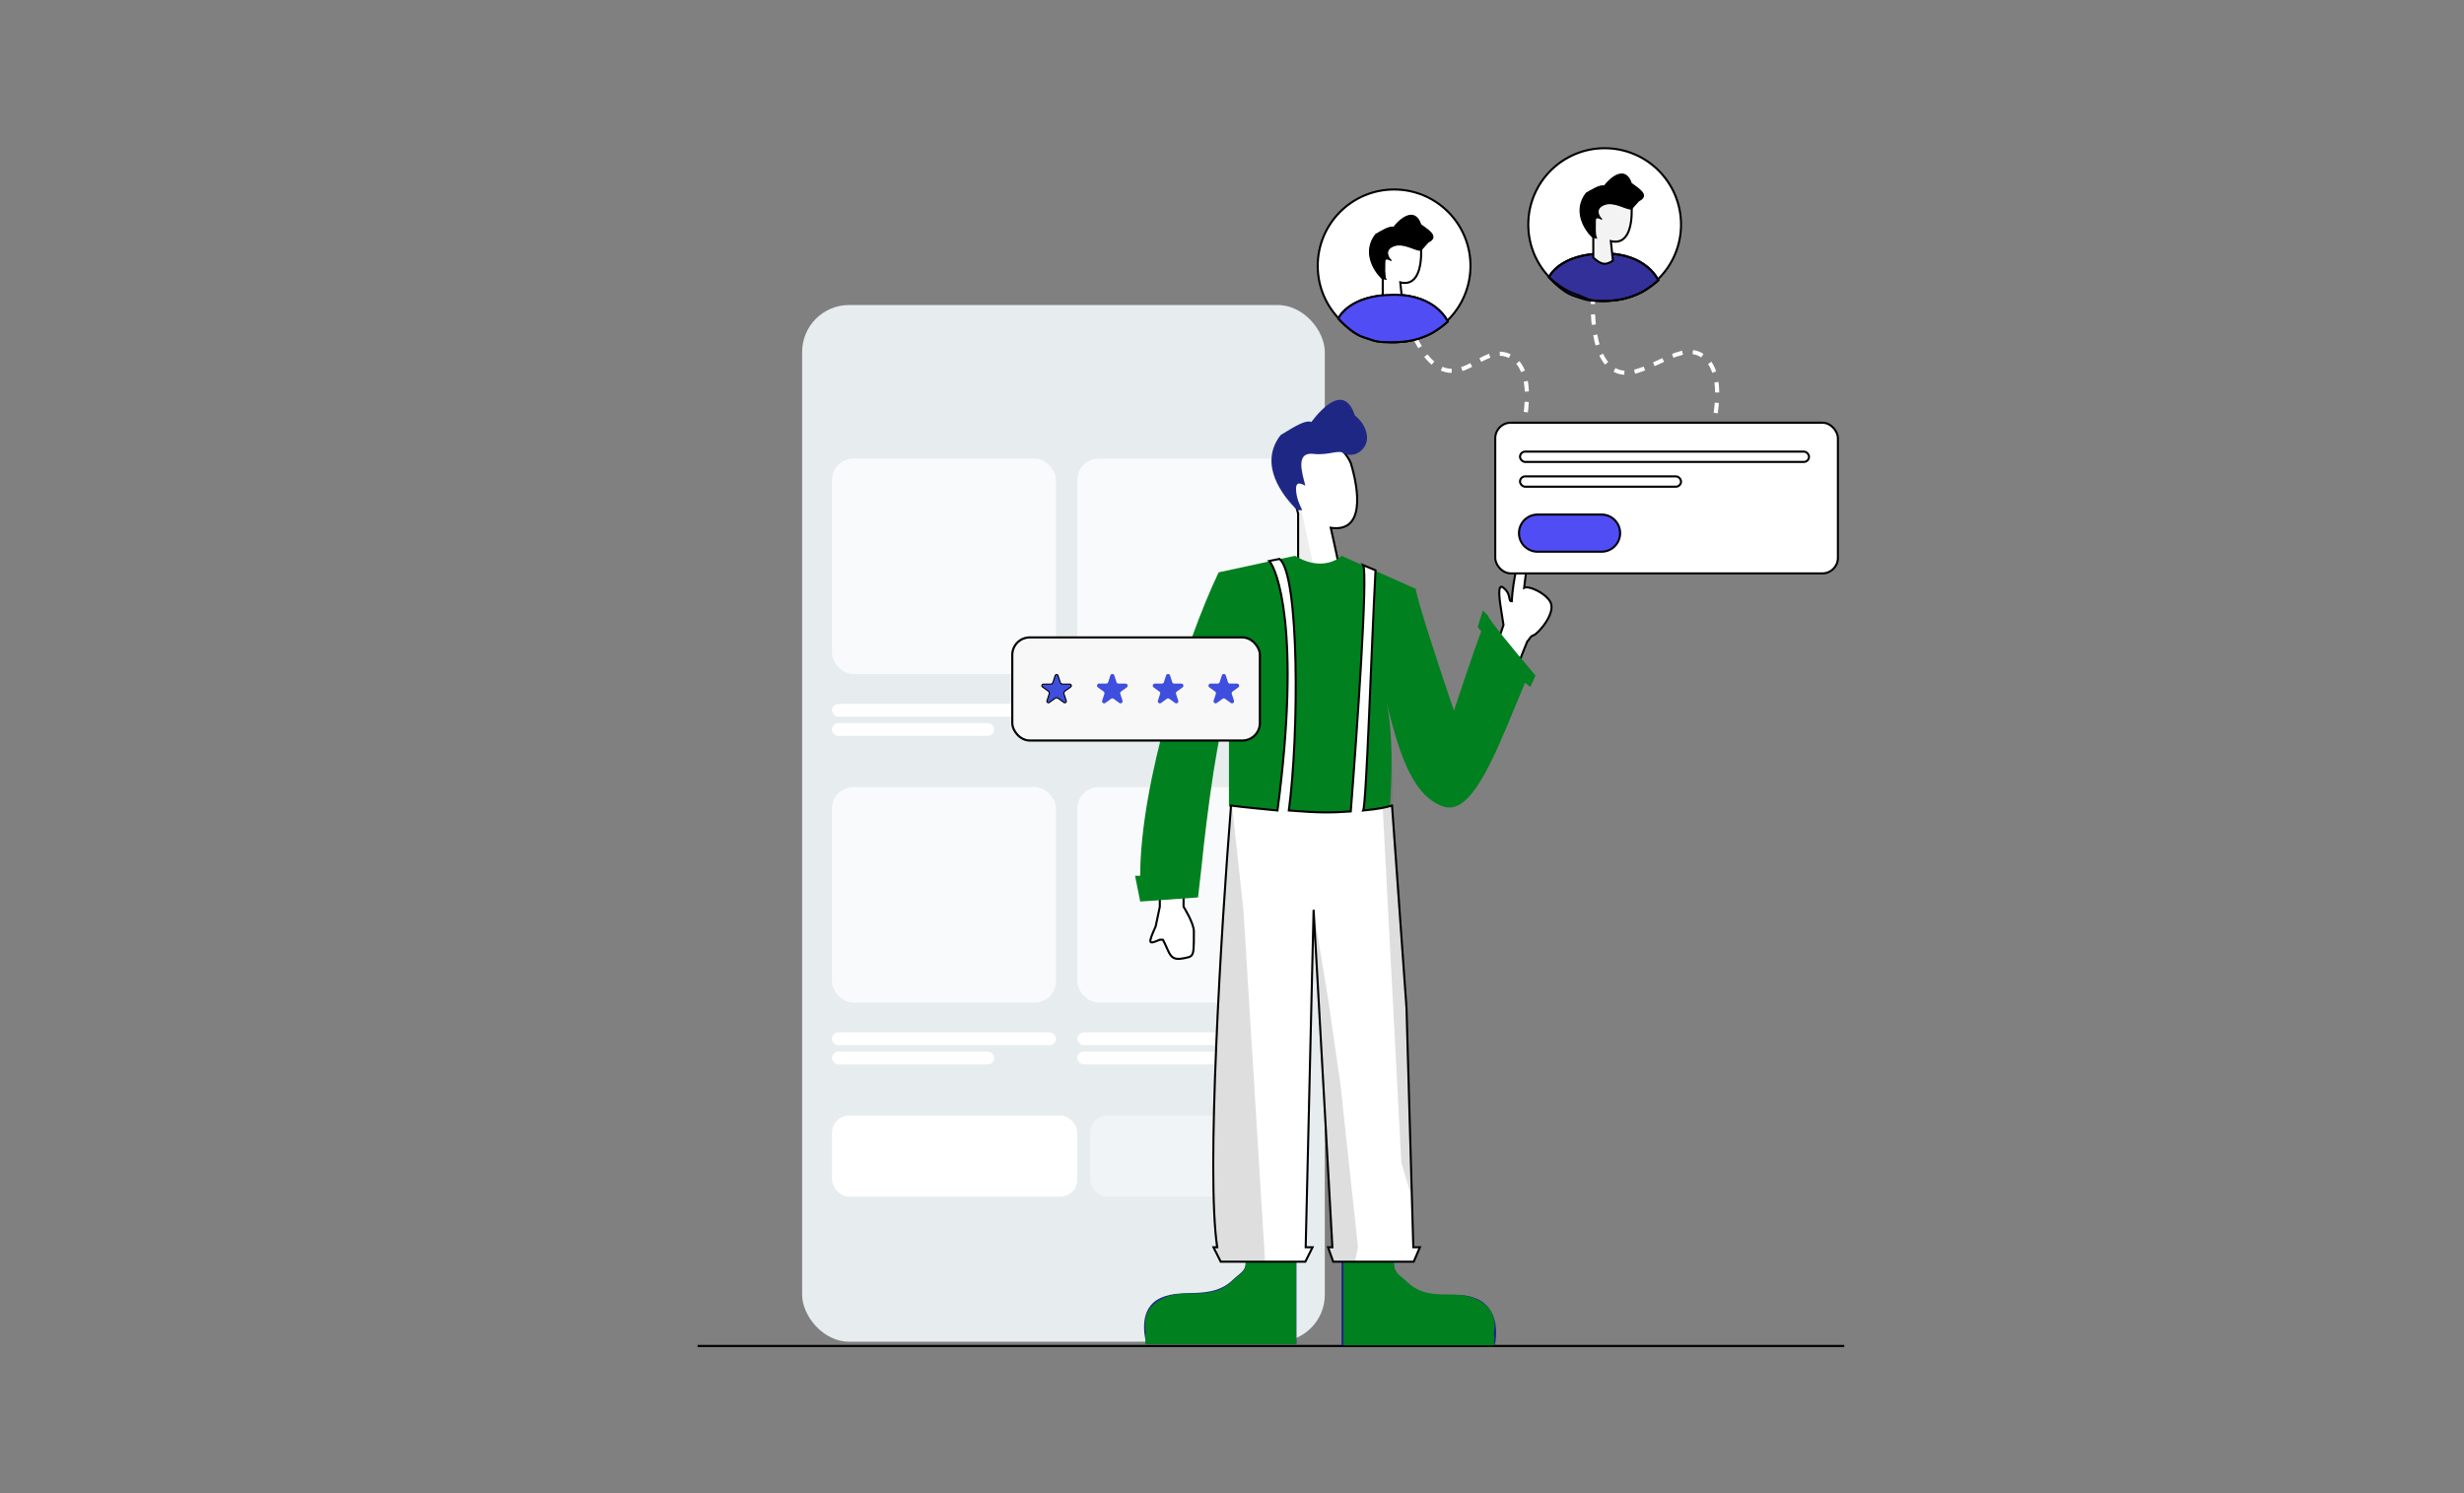 <svg class="illustration" width="1155" height="700" viewBox="0 0 1155 700" fill="none" xmlns="http://www.w3.org/2000/svg">
<rect x="0" y="0" width="1155" height="700" fill="#808080" stroke="none"/>
<rect x="376" y="143" width="245" height="486" rx="22" fill="#E7ECEF"/>
<rect x="390" y="215" width="105" height="101" rx="10" fill="white" fill-opacity="0.75"/>
<rect x="390" y="330" width="105" height="6" rx="3" fill="white"/>
<rect x="390" y="339" width="76" height="6" rx="3" fill="white"/>
<rect x="505" y="215" width="105" height="101" rx="10" fill="white" fill-opacity="0.75"/>
<rect x="505" y="330" width="105" height="6" rx="3" fill="white"/>
<rect x="505" y="339" width="76" height="6" rx="3" fill="white"/>
<rect x="390" y="369" width="105" height="101" rx="10" fill="white" fill-opacity="0.75"/>
<rect x="390" y="484" width="105" height="6" rx="3" fill="white"/>
<rect x="390" y="493" width="76" height="6" rx="3" fill="white"/>
<rect x="505" y="369" width="105" height="101" rx="10" fill="white" fill-opacity="0.75"/>
<rect x="505" y="484" width="105" height="6" rx="3" fill="white"/>
<rect x="505" y="493" width="76" height="6" rx="3" fill="white"/>
<rect x="390" y="523" width="115" height="38" rx="8" fill="white"/>
<rect x="511" y="523" width="99" height="38" rx="8" fill="white" fill-opacity="0.41"/>
<path d="M327 631H864.5" stroke="black"/>
<path fill-rule="evenodd" clip-rule="evenodd" d="M608.494 240.746V261.549V268.322H628.329L626.878 261.549L625.426 254.776L623.793 247.426C639.598 249.746 637.239 230.479 633.167 217.04C626.587 202.72 610.429 204.945 606.559 215.105C603.258 222.117 605.703 230.771 607.595 237.467C607.922 238.625 608.232 239.724 608.494 240.746ZM543.665 440.551C538.247 442.874 538.021 442.648 541.73 434.262L543.665 425.07L543.665 410.556H554.792V425.07C554.792 425.07 559.63 432.689 559.63 436.681C559.63 444.442 559.63 447.024 558.352 448.133C557.715 448.686 556.76 448.873 555.329 449.154C555.157 449.187 554.979 449.222 554.792 449.26C549.572 450.304 548.667 448.262 546.931 444.346L546.931 444.346C546.435 443.225 545.87 441.951 545.116 440.551H543.665ZM704.116 288.857C702.915 281.48 701.534 272.992 704.768 275.579C706.959 277.332 707.289 279.116 707.515 280.334C707.687 281.267 707.798 281.868 708.638 281.868C709.122 272.515 712.121 257.775 714.443 260.097C716.234 261.888 715.551 266.955 714.923 271.621C714.736 273.008 714.554 274.359 714.443 275.579C716.379 274.45 723.829 277.611 726.538 281.868C729.925 287.19 720.733 297.349 718.798 297.833C717.839 298.073 717.388 298.757 716.915 299.473C716.624 299.914 716.325 300.367 715.895 300.736L712.992 307.993L708.638 322.507L697.511 314.282L704.768 292.995C704.582 291.721 704.352 290.311 704.116 288.857Z" fill="white"/>
<path d="M608.494 240.746H608.977V240.685L608.962 240.626L608.494 240.746ZM608.494 268.322H608.01V268.806H608.494V268.322ZM628.329 268.322V268.806H628.927L628.802 268.221L628.329 268.322ZM626.878 261.549L627.351 261.447V261.447L626.878 261.549ZM625.426 254.776L625.899 254.674L625.899 254.671L625.426 254.776ZM623.793 247.426L623.863 246.948L623.168 246.846L623.321 247.531L623.793 247.426ZM633.167 217.04L633.63 216.9L633.62 216.868L633.606 216.838L633.167 217.04ZM606.559 215.105L606.996 215.311L607.004 215.294L607.011 215.277L606.559 215.105ZM607.595 237.467L607.129 237.599V237.599L607.595 237.467ZM541.73 434.262L542.172 434.458L542.193 434.411L542.203 434.362L541.73 434.262ZM543.665 440.551V440.068H543.566L543.475 440.107L543.665 440.551ZM543.665 425.07L544.139 425.17L544.149 425.121V425.07H543.665ZM543.665 410.556V410.073H543.181L543.181 410.556H543.665ZM554.792 410.556H555.276V410.073H554.792V410.556ZM554.792 425.07H554.309V425.211L554.384 425.329L554.792 425.07ZM558.352 448.133L558.035 447.768L558.352 448.133ZM555.329 449.154L555.236 448.679H555.236L555.329 449.154ZM554.792 449.26L554.887 449.734H554.887L554.792 449.26ZM546.931 444.346L547.374 444.15L547.37 444.141L546.931 444.346ZM546.931 444.346L546.489 444.542L546.493 444.551L546.931 444.346ZM545.116 440.551L545.542 440.322L545.405 440.068H545.116V440.551ZM704.768 275.579L704.465 275.957L704.768 275.579ZM704.116 288.857L704.593 288.78L704.116 288.857ZM707.515 280.334L707.99 280.246L707.515 280.334ZM708.638 281.868V282.352H709.097L709.121 281.893L708.638 281.868ZM714.443 260.097L714.785 259.755L714.443 260.097ZM714.923 271.621L715.402 271.686V271.686L714.923 271.621ZM714.443 275.579L713.962 275.535L713.877 276.469L714.687 275.997L714.443 275.579ZM726.538 281.868L726.13 282.128L726.538 281.868ZM718.798 297.833L718.915 298.303L718.798 297.833ZM716.915 299.473L717.319 299.74L717.319 299.74L716.915 299.473ZM715.895 300.736L715.58 300.369L715.49 300.446L715.446 300.556L715.895 300.736ZM712.992 307.993L712.543 307.813L712.535 307.833L712.529 307.854L712.992 307.993ZM708.638 322.507L708.35 322.896L708.904 323.304L709.101 322.646L708.638 322.507ZM697.511 314.282L697.053 314.126L696.939 314.461L697.223 314.671L697.511 314.282ZM704.768 292.995L705.225 293.151L705.263 293.041L705.246 292.925L704.768 292.995ZM608.977 261.549V240.746H608.01V261.549H608.977ZM608.977 268.322V261.549H608.01V268.322H608.977ZM628.329 267.838H608.494V268.806H628.329V267.838ZM626.405 261.65L627.856 268.423L628.802 268.221L627.351 261.447L626.405 261.65ZM624.953 254.877L626.405 261.65L627.351 261.447L625.899 254.674L624.953 254.877ZM623.321 247.531L624.954 254.881L625.899 254.671L624.265 247.321L623.321 247.531ZM632.704 217.18C634.736 223.885 636.316 231.977 635.455 238.075C635.025 241.12 633.995 243.599 632.18 245.183C630.379 246.754 627.719 247.514 623.863 246.948L623.723 247.905C627.769 248.499 630.742 247.721 632.816 245.912C634.876 244.115 635.966 241.373 636.413 238.211C637.305 231.895 635.671 223.634 633.63 216.9L632.704 217.18ZM607.011 215.277C610.712 205.559 626.308 203.271 632.727 217.242L633.606 216.838C626.866 202.169 610.145 204.331 606.106 214.933L607.011 215.277ZM608.06 237.336C607.113 233.982 606.041 230.182 605.611 226.351C605.181 222.521 605.399 218.705 606.996 215.311L606.121 214.899C604.418 218.517 604.209 222.534 604.649 226.459C605.089 230.381 606.185 234.257 607.129 237.599L608.06 237.336ZM608.962 240.626C608.699 239.597 608.387 238.492 608.06 237.336L607.129 237.599C607.457 238.758 607.765 239.851 608.025 240.866L608.962 240.626ZM541.288 434.066C540.361 436.16 539.673 437.763 539.25 438.946C539.039 439.538 538.888 440.041 538.808 440.459C538.731 440.864 538.708 441.251 538.816 441.575C538.872 441.746 538.967 441.904 539.11 442.03C539.252 442.154 539.419 442.228 539.589 442.265C539.912 442.337 540.286 442.29 540.668 442.198C541.442 442.012 542.513 441.572 543.856 440.996L543.475 440.107C542.109 440.692 541.119 441.094 540.442 441.257C540.099 441.34 539.901 441.344 539.799 441.321C539.777 441.316 539.764 441.311 539.757 441.308C539.754 441.306 539.752 441.305 539.751 441.304C539.75 441.304 539.75 441.303 539.75 441.303C539.75 441.303 539.749 441.303 539.749 441.303C539.749 441.303 539.749 441.303 539.749 441.303C539.749 441.303 539.749 441.303 539.749 441.303C539.749 441.303 539.748 441.302 539.747 441.3C539.745 441.296 539.74 441.287 539.734 441.27C539.706 441.186 539.691 440.999 539.759 440.64C539.825 440.294 539.957 439.844 540.161 439.272C540.57 438.127 541.244 436.557 542.172 434.458L541.288 434.066ZM543.192 424.97L541.257 434.163L542.203 434.362L544.139 425.17L543.192 424.97ZM543.181 410.556L543.181 425.07H544.149L544.149 410.556H543.181ZM554.792 410.073H543.665V411.04H554.792V410.073ZM555.276 425.07V410.556H554.309V425.07H555.276ZM560.114 436.681C560.114 435.6 559.79 434.314 559.33 433.021C558.867 431.72 558.253 430.373 557.643 429.161C557.033 427.948 556.423 426.862 555.966 426.079C555.737 425.688 555.547 425.371 555.413 425.153C555.346 425.043 555.293 424.958 555.257 424.901C555.239 424.872 555.225 424.849 555.216 424.834C555.211 424.827 555.207 424.821 555.205 424.817C555.204 424.815 555.203 424.814 555.202 424.813C555.202 424.812 555.201 424.812 555.201 424.811C555.201 424.811 555.201 424.811 555.201 424.811C555.201 424.811 555.201 424.811 554.792 425.07C554.384 425.329 554.384 425.329 554.384 425.329C554.384 425.329 554.384 425.33 554.384 425.33C554.384 425.33 554.384 425.33 554.385 425.33C554.385 425.331 554.386 425.333 554.387 425.334C554.389 425.338 554.393 425.343 554.397 425.35C554.406 425.364 554.419 425.385 554.436 425.413C554.471 425.468 554.522 425.551 554.588 425.658C554.718 425.872 554.906 426.182 555.131 426.567C555.581 427.338 556.18 428.406 556.779 429.596C557.379 430.788 557.974 432.095 558.418 433.345C558.866 434.604 559.146 435.766 559.146 436.681H560.114ZM558.669 448.498C559.463 447.809 559.791 446.71 559.952 444.945C560.114 443.163 560.114 440.55 560.114 436.681H559.146C559.146 440.573 559.146 443.131 558.988 444.858C558.83 446.601 558.519 447.348 558.035 447.768L558.669 448.498ZM555.422 449.628C556.13 449.49 556.753 449.368 557.279 449.209C557.809 449.047 558.279 448.837 558.669 448.498L558.035 447.768C557.788 447.982 557.461 448.142 556.998 448.283C556.529 448.425 555.96 448.537 555.236 448.679L555.422 449.628ZM554.887 449.734C555.072 449.697 555.25 449.662 555.422 449.628L555.236 448.679C555.064 448.713 554.885 448.748 554.698 448.785L554.887 449.734ZM546.489 444.542C546.92 445.515 547.312 446.4 547.737 447.151C548.163 447.904 548.639 448.553 549.255 449.042C550.517 450.043 552.225 450.267 554.887 449.734L554.698 448.785C552.139 449.297 550.785 449.021 549.856 448.284C549.376 447.903 548.974 447.373 548.579 446.675C548.183 445.974 547.81 445.135 547.374 444.15L546.489 444.542ZM546.493 444.551L546.493 444.551L547.37 444.141L547.369 444.141L546.493 444.551ZM544.69 440.781C545.434 442.162 545.992 443.421 546.489 444.542L547.374 444.15C546.877 443.03 546.306 441.74 545.542 440.322L544.69 440.781ZM543.665 441.035H545.116V440.068H543.665V441.035ZM705.07 275.201C704.64 274.857 704.2 274.622 703.764 274.62C703.27 274.618 702.923 274.91 702.711 275.288C702.51 275.646 702.401 276.122 702.343 276.645C702.284 277.177 702.272 277.805 702.296 278.498C702.388 281.257 703.04 285.26 703.638 288.935L704.593 288.78C703.991 285.078 703.352 281.148 703.263 278.465C703.24 277.798 703.252 277.221 703.305 276.752C703.358 276.273 703.449 275.951 703.555 275.761C703.649 275.593 703.716 275.588 703.76 275.588C703.863 275.588 704.087 275.654 704.465 275.957L705.07 275.201ZM707.99 280.246C707.878 279.637 707.73 278.831 707.316 277.951C706.9 277.066 706.222 276.123 705.07 275.201L704.465 275.957C705.504 276.788 706.088 277.614 706.441 278.363C706.796 279.118 706.926 279.814 707.039 280.422L707.99 280.246ZM708.638 281.384C708.485 281.384 708.405 281.357 708.363 281.334C708.324 281.313 708.286 281.28 708.245 281.209C708.142 281.031 708.083 280.745 707.99 280.246L707.039 280.422C707.119 280.856 707.202 281.338 707.407 281.693C707.521 281.889 707.679 282.064 707.902 282.185C708.122 282.304 708.371 282.352 708.638 282.352V281.384ZM714.785 259.755C714.587 259.557 714.343 259.409 714.056 259.376C713.768 259.342 713.504 259.433 713.283 259.577C712.865 259.85 712.508 260.37 712.194 260.984C711.551 262.238 710.933 264.202 710.381 266.491C709.273 271.084 708.398 277.137 708.155 281.843L709.121 281.893C709.361 277.246 710.228 271.252 711.322 266.718C711.87 264.443 712.467 262.573 713.055 261.425C713.356 260.837 713.618 260.514 713.811 260.388C713.895 260.333 713.935 260.336 713.945 260.337C713.958 260.338 714.01 260.348 714.101 260.439L714.785 259.755ZM715.402 271.686C715.715 269.361 716.048 266.896 716.074 264.787C716.087 263.731 716.023 262.743 715.834 261.892C715.646 261.045 715.323 260.293 714.785 259.755L714.101 260.439C714.459 260.797 714.722 261.35 714.89 262.102C715.056 262.851 715.119 263.757 715.106 264.775C715.081 266.813 714.759 269.215 714.443 271.557L715.402 271.686ZM714.925 275.623C715.035 274.416 715.215 273.075 715.402 271.686L714.443 271.557C714.257 272.941 714.074 274.303 713.962 275.535L714.925 275.623ZM726.946 281.608C725.525 279.374 722.896 277.47 720.411 276.268C719.163 275.664 717.926 275.226 716.864 275.012C716.333 274.905 715.834 274.852 715.391 274.867C714.954 274.881 714.537 274.964 714.2 275.161L714.687 275.997C714.834 275.911 715.073 275.846 715.424 275.834C715.77 275.822 716.191 275.864 716.673 275.961C717.637 276.155 718.795 276.561 719.99 277.139C722.391 278.3 724.842 280.104 726.13 282.128L726.946 281.608ZM718.915 298.303C719.264 298.215 719.689 297.945 720.122 297.608C720.573 297.257 721.094 296.784 721.645 296.221C722.748 295.096 723.993 293.589 725.069 291.928C726.144 290.27 727.066 288.435 727.5 286.654C727.933 284.875 727.89 283.091 726.946 281.608L726.13 282.128C726.88 283.306 726.958 284.788 726.559 286.425C726.161 288.061 725.299 289.794 724.258 291.402C723.218 293.006 722.014 294.462 720.954 295.544C720.424 296.085 719.936 296.527 719.528 296.845C719.1 297.177 718.815 297.33 718.68 297.364L718.915 298.303ZM717.319 299.74C717.802 299.008 718.162 298.491 718.915 298.303L718.68 297.364C717.517 297.655 716.974 298.506 716.511 299.207L717.319 299.74ZM716.21 301.103C716.699 300.683 717.033 300.173 717.319 299.74L716.511 299.207C716.215 299.655 715.951 300.051 715.58 300.369L716.21 301.103ZM713.441 308.172L716.344 300.916L715.446 300.556L712.543 307.813L713.441 308.172ZM709.101 322.646L713.455 308.132L712.529 307.854L708.175 322.367L709.101 322.646ZM697.223 314.671L708.35 322.896L708.925 322.117L697.798 313.893L697.223 314.671ZM704.31 292.839L697.053 314.126L697.969 314.438L705.225 293.151L704.31 292.839ZM703.638 288.935C703.875 290.39 704.104 291.796 704.289 293.065L705.246 292.925C705.06 291.647 704.83 290.232 704.593 288.78L703.638 288.935Z" fill="black"/>
<path d="M615.266 263.484L609.945 238.811L608.493 240.262V266.387L615.266 269.773V263.484Z" fill="black" fill-opacity="0.07"/>
<path d="M645.262 311.863L643.327 379.594H652.035C653.971 375.336 652.197 345.728 650.584 331.215C654.067 346.309 660.26 365.08 667.033 371.369L671.871 375.723L669.452 367.983C669.452 367.983 664.614 350.083 652.035 326.861C649.983 323.072 645.262 311.863 645.262 311.863Z" fill="black" fill-opacity="0.06"/>
<path d="M555.276 411.04L563.017 407.654C566.887 366.048 572.048 342.181 576.079 330.731V338.955V352.018V377.659L583.336 380.561L579.95 302.187L573.177 316.217C563.985 332.182 557.857 386.044 555.276 411.04Z" fill="black" fill-opacity="0.06"/>
<rect x="536.893" y="625.36" width="70.633" height="4.838" fill="black" fill-opacity="0.23"/>
<path d="M607.707 630.198L607.707 591.978V590.043H584.002V591.978C584.002 595.848 580.893 597.073 578.196 599.719C567.819 609.899 554.792 603.589 544.149 608.427C533.506 613.265 536.408 626.166 537.375 630.198H607.707Z" fill="#1E2884"/>
<path d="M628.813 630.682L628.813 592.462V590.527H653.307V592.462C653.307 596.332 656.307 598.579 659.004 601.226C669.381 611.406 681.728 604.073 692.371 608.911C703.014 613.749 701.65 626.65 700.682 630.682H628.813Z" fill="#1E2884"/>
<path d="M600.27 203.978C589.713 217.702 601.195 232.431 608.086 239.176H610.43C609.11 236.537 607.527 233.006 607.527 229.135C607.527 225.264 610.268 226.95 611.881 227.684C610.43 221.878 607.016 211.737 615.751 212.784C623.008 213.654 627.846 210.365 630.265 212.784C630.265 212.784 635.103 214.82 638.973 210.267C642.844 205.714 640.088 198.598 635.103 194.786C630.176 180.006 619.963 190.937 614.684 197.828C611.517 196.421 603.642 202.072 600.27 203.978Z" fill="#1E2884"/>
<path fill-rule="evenodd" clip-rule="evenodd" d="M571.242 268.322L607.042 260.581C617.879 267.161 626.072 263.323 628.813 260.581L663.646 276.063C664.033 280.707 675.418 315.411 681.546 333.15C684.98 322.741 690.742 305.619 694.327 295.898L692.673 293.963L695.092 286.222L697.511 288.641C697.898 290.576 710.896 306.219 717.347 313.798L719.766 316.701L717.347 322.023L714.847 320.088C713.45 323.413 712.072 326.755 710.707 330.065L710.706 330.068C699.512 357.213 689.213 382.188 676.708 378.143C661.263 373.146 655.202 349.807 650.514 331.757C650.21 330.584 649.911 329.434 649.616 328.312C653.397 343.579 652.23 365.432 651.578 377.634L651.551 378.143C638.005 383.948 595.593 380.561 576.08 378.143V329.763C571.435 338.278 565.759 380.723 563.017 408.138L561.566 420.716L534.474 422.651L532.055 410.557H534.474C534.474 367.015 555.922 300.413 571.242 268.322ZM537.263 625.36H536.893V630.198H607.526V625.36H607.526V592.462V581.335H583.821V592.462C583.821 595.352 582.087 596.767 580.086 598.4C579.407 598.954 578.698 599.532 578.015 600.203C571.858 606.243 565.342 606.308 558.838 606.372C554.381 606.416 549.929 606.46 545.601 608.427C535.367 613.079 536.315 621.161 537.263 625.36ZM629.781 626.327V592.946V581.818H653.486V592.946C653.486 595.836 655.219 597.25 657.221 598.883C657.899 599.437 658.609 600.016 659.292 600.686C665.449 606.727 671.964 606.791 678.469 606.855C682.926 606.899 687.378 606.943 691.705 608.911C701.94 613.563 700.992 621.645 700.044 625.843H700.414V630.681H629.781V626.327H629.781Z" fill="
#00801f"/>
<path d="M570.585 584.721C565.313 550.912 572.44 435.47 577.047 377.659C581.919 378.368 594.339 379.512 598.818 379.965C610.042 295.045 598.334 266.415 594.948 263L599.785 262.033C609.074 269.386 608.977 344.041 604.14 379.965C618.541 381.122 623.833 381.037 633.167 380.415C636.07 343.534 641.295 268.806 638.973 264.935L644.778 267.354C642.843 303.663 640.521 376.898 638.973 379.965C646.228 379.317 649.534 378.503 652.519 377.659L659.292 472.482L662.486 584.721H665.581L662.678 591.494H624.943L622.524 584.721H624.565L615.751 426.522L612.039 584.721H615.267L611.88 591.494H572.209L568.823 584.721H570.585Z" fill="white"/>
<path d="M570.585 584.721V585.205H571.15L571.063 584.647L570.585 584.721ZM577.047 377.659L577.117 377.18L576.606 377.106L576.565 377.62L577.047 377.659ZM598.818 379.965L598.769 380.446L599.236 380.494L599.297 380.028L598.818 379.965ZM594.948 263L594.853 262.526L593.971 262.702L594.604 263.341L594.948 263ZM599.785 262.033L600.086 261.653L599.91 261.514L599.691 261.558L599.785 262.033ZM604.14 379.965L603.66 379.901L603.592 380.406L604.101 380.447L604.14 379.965ZM633.167 380.415L633.199 380.898L633.617 380.87L633.649 380.453L633.167 380.415ZM638.973 264.935L639.159 264.489L637.801 263.923L638.558 265.184L638.973 264.935ZM644.778 267.354L645.261 267.38L645.279 267.039L644.964 266.908L644.778 267.354ZM638.973 379.965L638.541 379.747L638.148 380.524L639.016 380.447L638.973 379.965ZM652.519 377.659L653.001 377.624L652.959 377.031L652.387 377.193L652.519 377.659ZM659.292 472.482L659.775 472.468L659.775 472.458L659.774 472.447L659.292 472.482ZM662.486 584.721L662.002 584.735L662.015 585.205H662.486V584.721ZM665.581 584.721L666.026 584.912L666.315 584.237H665.581V584.721ZM662.678 591.494V591.978H662.997L663.123 591.685L662.678 591.494ZM624.943 591.494L624.487 591.657L624.602 591.978H624.943V591.494ZM622.524 584.721V584.237H621.837L622.068 584.884L622.524 584.721ZM624.565 584.721V585.205H625.077L625.048 584.694L624.565 584.721ZM615.751 426.522L616.234 426.495L615.267 426.51L615.751 426.522ZM612.039 584.721L611.555 584.71L611.544 585.205H612.039V584.721ZM615.267 584.721L615.699 584.938L616.05 584.237H615.267V584.721ZM611.88 591.494V591.978H612.179L612.313 591.711L611.88 591.494ZM572.209 591.494L571.777 591.711L571.91 591.978H572.209V591.494ZM568.823 584.721V584.237H568.04L568.39 584.938L568.823 584.721ZM571.063 584.647C568.436 567.799 568.896 530.539 570.595 490.211C572.293 449.905 575.226 406.598 577.53 377.697L576.565 377.62C574.261 406.53 571.327 449.85 569.628 490.17C567.93 530.468 567.462 567.834 570.107 584.796L571.063 584.647ZM576.978 378.137C581.863 378.849 594.305 379.994 598.769 380.446L598.867 379.484C594.374 379.029 581.974 377.887 577.117 377.18L576.978 378.137ZM599.297 380.028C604.913 337.542 604.795 309.114 602.843 290.866C601.866 281.743 600.431 275.158 599.021 270.631C598.316 268.367 597.617 266.613 596.981 265.311C596.351 264.019 595.77 263.142 595.291 262.659L594.604 263.341C594.972 263.712 595.498 264.477 596.112 265.735C596.721 266.984 597.404 268.691 598.097 270.918C599.485 275.373 600.91 281.894 601.881 290.969C603.823 309.12 603.947 337.468 598.338 379.902L599.297 380.028ZM595.042 263.475L599.88 262.507L599.691 261.558L594.853 262.526L595.042 263.475ZM599.485 262.412C599.993 262.814 600.499 263.472 600.991 264.401C601.481 265.325 601.943 266.492 602.376 267.882C603.242 270.662 603.977 274.293 604.586 278.578C605.804 287.145 606.51 298.268 606.776 310.296C607.308 334.351 606.075 361.97 603.66 379.901L604.619 380.03C607.042 362.036 608.276 334.365 607.744 310.274C607.477 298.228 606.769 287.063 605.544 278.442C604.931 274.133 604.188 270.444 603.3 267.594C602.856 266.169 602.373 264.942 601.846 263.948C601.321 262.958 600.739 262.171 600.086 261.653L599.485 262.412ZM604.101 380.447C618.523 381.606 623.839 381.521 633.199 380.898L633.135 379.932C623.827 380.553 618.558 380.638 604.178 379.483L604.101 380.447ZM633.649 380.453C635.101 362.011 637.133 334.105 638.512 310.324C639.202 298.435 639.728 287.572 639.937 279.438C640.041 275.372 640.067 271.981 639.992 269.482C639.955 268.233 639.893 267.198 639.803 266.409C639.757 266.015 639.704 265.675 639.64 265.395C639.579 265.126 639.5 264.875 639.387 264.686L638.558 265.184C638.59 265.238 638.642 265.367 638.697 265.61C638.749 265.842 638.798 266.145 638.841 266.52C638.928 267.269 638.989 268.273 639.025 269.51C639.099 271.983 639.074 275.353 638.97 279.413C638.761 287.532 638.235 298.382 637.546 310.268C636.168 334.04 634.136 361.939 632.685 380.377L633.649 380.453ZM638.786 265.382L644.592 267.801L644.964 266.908L639.159 264.489L638.786 265.382ZM644.295 267.329C643.327 285.486 642.263 312.878 641.247 336.104C640.739 347.719 640.243 358.293 639.778 366.153C639.545 370.084 639.32 373.332 639.105 375.691C638.998 376.871 638.893 377.823 638.793 378.525C638.742 378.876 638.694 379.159 638.647 379.373C638.598 379.599 638.559 379.711 638.541 379.747L639.404 380.183C639.483 380.028 639.542 379.811 639.593 379.578C639.646 379.333 639.698 379.025 639.75 378.663C639.855 377.937 639.961 376.965 640.069 375.779C640.285 373.404 640.511 370.144 640.744 366.21C641.209 358.342 641.705 347.762 642.213 336.146C643.23 312.911 644.294 285.531 645.261 267.38L644.295 267.329ZM639.016 380.447C646.302 379.796 649.637 378.977 652.65 378.124L652.387 377.193C649.431 378.03 646.155 378.838 638.929 379.483L639.016 380.447ZM652.036 377.693L658.809 472.516L659.774 472.447L653.001 377.624L652.036 377.693ZM658.808 472.495L662.002 584.735L662.969 584.707L659.775 472.468L658.808 472.495ZM662.486 585.205H665.581V584.237H662.486V585.205ZM665.136 584.531L662.234 591.304L663.123 591.685L666.026 584.912L665.136 584.531ZM662.678 591.011H624.943V591.978H662.678V591.011ZM625.398 591.332L622.979 584.559L622.068 584.884L624.487 591.657L625.398 591.332ZM622.524 585.205H624.565V584.237H622.524V585.205ZM625.048 584.694L616.234 426.495L615.268 426.548L624.082 584.748L625.048 584.694ZM615.267 426.51L611.555 584.71L612.523 584.733L616.234 426.533L615.267 426.51ZM612.039 585.205H615.267V584.237H612.039V585.205ZM614.834 584.505L611.448 591.278L612.313 591.711L615.699 584.938L614.834 584.505ZM611.88 591.011H572.209V591.978H611.88V591.011ZM572.642 591.278L569.256 584.505L568.39 584.938L571.777 591.711L572.642 591.278ZM568.823 585.205H570.585V584.237H568.823V585.205Z" fill="black"/>
<path d="M656.873 545.05L648.165 379.11L652.035 377.175C655.132 385.303 661.227 501.025 661.227 559.564L656.873 545.05Z" fill="black" fill-opacity="0.13"/>
<path d="M582.852 426.521L577.531 377.659C575.595 385.883 567.371 479.255 569.79 585.205L572.693 591.494H593.012L582.852 426.521Z" fill="black" fill-opacity="0.13"/>
<path d="M615.751 427.005L624.943 584.721H622.524L624.943 591.494H635.103L636.554 584.721L628.33 508.282L622.524 468.128L615.751 427.005Z" fill="black" fill-opacity="0.13"/>
<path d="M657.357 140.117C657.357 140.117 662.473 167.518 676.225 173.015C687.994 177.719 697.035 161.129 708.155 167.209C722.954 175.302 711.542 210.267 711.542 210.267" stroke="white" stroke-width="1.935" stroke-dasharray="4.84 4.84"/>
<path d="M746.859 137.698C746.859 137.698 744.233 168.486 757.986 173.983C769.755 178.687 786.053 160.161 797.173 166.242C811.972 174.334 801.043 207.848 801.043 207.848" stroke="white" stroke-width="1.935" stroke-dasharray="4.84 4.84"/>
<rect x="700.898" y="198.172" width="160.619" height="70.633" rx="7.257" fill="white" stroke="black" stroke-width="0.968"/>
<rect x="712.509" y="211.718" width="135.462" height="4.838" rx="2.419" fill="white" stroke="black" stroke-width="0.968"/>
<rect x="712.509" y="223.329" width="75.471" height="4.838" rx="2.419" fill="white" stroke="black" stroke-width="0.968"/>
<circle cx="653.487" cy="124.636" r="35.8" fill="white" stroke="black" stroke-width="0.968"/>
<path d="M653.486 138.182C673.321 138.182 678.643 150.761 678.643 150.761C678.643 150.761 673.908 155.073 669.451 157.05C663.516 159.683 658.808 160.437 652.035 160.437C645.262 160.437 644.778 159.953 638.972 158.018C633.167 156.082 627.361 149.309 627.361 149.309C627.361 149.309 632.145 138.182 653.486 138.182Z" fill="

#c9e7bf" stroke="black" stroke-width="0.968"/>
<path d="M666.064 114.476H648.164V130.441V140.117C651.729 143.359 653.741 143.954 657.356 141.569L656.389 132.377C666.064 134.699 666.548 121.411 666.064 114.476Z" fill="white" stroke="black" stroke-width="0.968"/>
<path d="M644.826 109.94C638.703 117.9 643.684 126.53 647.681 130.441L649.615 130.925C648.85 129.394 649.132 124.946 649.132 122.701C649.132 120.456 651.289 121.761 652.224 122.186C650.863 121.165 648.49 117.148 653.245 115.297C657.84 113.509 663.162 117.379 666.001 117.379L669.451 113.509C674.962 110.855 668.892 107.559 666.001 105.348C663.143 96.775 656.306 102.626 653.245 106.623C651.408 105.807 646.782 108.834 644.826 109.94Z" fill="black" stroke="black" stroke-width="0.51"/>
<circle cx="752.181" cy="105.284" r="35.8" fill="white" stroke="black" stroke-width="0.968"/>
<path fill-rule="evenodd" clip-rule="evenodd" d="M777.338 131.409C777.338 131.409 772.016 118.83 752.18 118.83C730.839 118.83 726.056 129.958 726.056 129.958C726.056 129.958 731.861 136.731 737.667 138.666C738.371 138.901 738.997 139.114 739.566 139.308C743.682 140.711 744.778 141.085 750.729 141.085C757.502 141.085 762.21 140.331 768.145 137.698C772.602 135.721 777.338 131.409 777.338 131.409ZM653.486 138.182C673.321 138.182 678.643 150.761 678.643 150.761C678.643 150.761 673.908 155.073 669.451 157.05C663.516 159.683 658.808 160.437 652.035 160.437C646.083 160.437 644.988 160.063 640.871 158.66L640.871 158.659C640.302 158.466 639.677 158.252 638.972 158.018C633.167 156.082 627.361 149.309 627.361 149.309C627.361 149.309 632.145 138.182 653.486 138.182ZM712.025 249.938C712.025 245.128 715.924 241.229 720.734 241.229H750.729C755.538 241.229 759.437 245.128 759.437 249.938C759.437 254.747 755.538 258.646 750.729 258.646H720.734C715.924 258.646 712.025 254.747 712.025 249.938Z" fill="#504DF5"/>
<path d="M777.338 131.409L777.663 131.767L777.917 131.536L777.783 131.22L777.338 131.409ZM726.056 129.958L725.611 129.766L725.492 130.043L725.688 130.272L726.056 129.958ZM737.667 138.666L737.514 139.125L737.514 139.125L737.667 138.666ZM739.566 139.308L739.722 138.85L739.722 138.85L739.566 139.308ZM768.145 137.698L768.342 138.14L768.342 138.14L768.145 137.698ZM678.643 150.761L678.969 151.118L679.222 150.888L679.089 150.572L678.643 150.761ZM669.451 157.05L669.255 156.608L669.255 156.608L669.451 157.05ZM640.871 158.66L640.714 159.117L640.715 159.118L640.871 158.66ZM640.871 158.659L641.028 158.202L641.027 158.201L640.871 158.659ZM638.972 158.018L639.125 157.559L639.125 157.559L638.972 158.018ZM627.361 149.309L626.917 149.118L626.798 149.395L626.994 149.624L627.361 149.309ZM752.18 119.314C761.986 119.314 768.166 122.42 771.889 125.493C773.754 127.032 775.01 128.569 775.797 129.717C776.191 130.291 776.467 130.767 776.644 131.097C776.732 131.262 776.795 131.39 776.836 131.475C776.856 131.518 776.871 131.55 776.88 131.571C776.885 131.581 776.888 131.588 776.89 131.593C776.891 131.595 776.892 131.597 776.892 131.597C776.892 131.598 776.892 131.598 776.892 131.598C776.892 131.598 776.892 131.598 776.892 131.598C776.892 131.598 776.892 131.597 777.338 131.409C777.783 131.22 777.783 131.22 777.783 131.22C777.783 131.219 777.783 131.219 777.782 131.219C777.782 131.218 777.782 131.217 777.781 131.216C777.78 131.213 777.779 131.21 777.777 131.207C777.774 131.199 777.769 131.188 777.763 131.175C777.751 131.148 777.733 131.109 777.71 131.06C777.663 130.961 777.593 130.819 777.497 130.64C777.305 130.282 777.01 129.775 776.595 129.17C775.765 127.959 774.45 126.352 772.505 124.746C768.608 121.53 762.21 118.347 752.18 118.347V119.314ZM726.056 129.958C726.5 130.149 726.5 130.149 726.5 130.149C726.5 130.149 726.5 130.149 726.5 130.149C726.5 130.15 726.5 130.15 726.5 130.149C726.5 130.149 726.5 130.148 726.501 130.146C726.503 130.143 726.505 130.137 726.509 130.128C726.517 130.111 726.53 130.084 726.548 130.047C726.585 129.973 726.642 129.862 726.724 129.718C726.887 129.43 727.146 129.013 727.524 128.509C728.279 127.501 729.509 126.146 731.398 124.787C735.169 122.071 741.599 119.314 752.18 119.314V118.347C741.421 118.347 734.788 121.153 730.832 124.001C728.857 125.423 727.558 126.85 726.749 127.929C726.345 128.468 726.064 128.92 725.882 129.241C725.791 129.401 725.725 129.529 725.681 129.618C725.659 129.663 725.642 129.698 725.631 129.723C725.625 129.736 725.62 129.745 725.617 129.753C725.616 129.756 725.614 129.759 725.613 129.762C725.613 129.763 725.612 129.764 725.612 129.765C725.612 129.765 725.612 129.765 725.612 129.766C725.611 129.766 725.611 129.766 726.056 129.958ZM737.82 138.207C735.013 137.271 732.17 135.148 730.006 133.224C728.929 132.267 728.032 131.37 727.403 130.712C727.09 130.383 726.843 130.115 726.676 129.929C726.592 129.836 726.529 129.764 726.486 129.715C726.465 129.691 726.449 129.672 726.438 129.66C726.433 129.654 726.429 129.649 726.426 129.647C726.425 129.645 726.424 129.644 726.424 129.643C726.423 129.643 726.423 129.643 726.423 129.643C726.423 129.643 726.423 129.643 726.423 129.643C726.423 129.643 726.423 129.643 726.056 129.958C725.688 130.272 725.688 130.272 725.689 130.273C725.689 130.273 725.689 130.273 725.689 130.273C725.689 130.273 725.689 130.274 725.69 130.274C725.691 130.275 725.692 130.277 725.693 130.278C725.697 130.282 725.701 130.287 725.707 130.294C725.719 130.307 725.736 130.327 725.759 130.353C725.804 130.405 725.87 130.48 725.957 130.576C726.13 130.768 726.382 131.044 726.704 131.38C727.345 132.053 728.262 132.969 729.363 133.948C731.552 135.894 734.515 138.125 737.514 139.125L737.82 138.207ZM739.722 138.85C739.153 138.656 738.526 138.442 737.82 138.207L737.514 139.125C738.216 139.359 738.841 139.572 739.41 139.766L739.722 138.85ZM750.729 140.601C747.759 140.601 746.032 140.507 744.543 140.246C743.054 139.985 741.787 139.554 739.722 138.85L739.41 139.766C741.46 140.465 742.8 140.923 744.376 141.199C745.952 141.475 747.748 141.569 750.729 141.569V140.601ZM767.949 137.256C762.089 139.855 757.451 140.601 750.729 140.601V141.569C757.553 141.569 762.331 140.806 768.342 138.14L767.949 137.256ZM777.338 131.409C777.012 131.051 777.012 131.051 777.012 131.051C777.012 131.051 777.012 131.051 777.012 131.051C777.012 131.051 777.011 131.051 777.011 131.052C777.011 131.052 777.01 131.053 777.009 131.054C777.007 131.056 777.004 131.058 776.999 131.062C776.991 131.07 776.978 131.082 776.96 131.098C776.926 131.129 776.874 131.175 776.805 131.235C776.669 131.355 776.469 131.529 776.215 131.744C775.707 132.175 774.982 132.771 774.12 133.427C772.389 134.745 770.126 136.29 767.949 137.256L768.342 138.14C770.622 137.129 772.955 135.53 774.706 134.197C775.584 133.528 776.322 132.922 776.841 132.483C777.1 132.263 777.305 132.085 777.445 131.961C777.515 131.899 777.569 131.851 777.606 131.818C777.625 131.802 777.639 131.789 777.648 131.78C777.653 131.776 777.657 131.773 777.659 131.77C777.66 131.769 777.661 131.768 777.662 131.768C777.662 131.767 777.663 131.767 777.663 131.767C777.663 131.767 777.663 131.767 777.663 131.767C777.663 131.767 777.663 131.767 777.338 131.409ZM678.643 150.761C679.089 150.572 679.089 150.572 679.088 150.571C679.088 150.571 679.088 150.571 679.088 150.57C679.088 150.57 679.087 150.569 679.087 150.568C679.086 150.565 679.084 150.562 679.083 150.558C679.079 150.551 679.075 150.54 679.069 150.527C679.057 150.5 679.039 150.461 679.015 150.412C678.968 150.313 678.898 150.171 678.802 149.992C678.61 149.634 678.316 149.127 677.901 148.522C677.07 147.311 675.756 145.703 673.811 144.098C669.914 140.882 663.516 137.698 653.486 137.698V138.666C663.292 138.666 669.472 141.772 673.195 144.845C675.06 146.384 676.316 147.921 677.103 149.069C677.496 149.643 677.773 150.119 677.949 150.449C678.038 150.614 678.101 150.742 678.142 150.827C678.162 150.87 678.177 150.902 678.186 150.923C678.191 150.933 678.194 150.94 678.196 150.945C678.197 150.947 678.197 150.948 678.198 150.949C678.198 150.95 678.198 150.95 678.198 150.95C678.198 150.95 678.198 150.95 678.198 150.95C678.198 150.949 678.198 150.949 678.643 150.761ZM669.647 157.492C671.927 156.481 674.26 154.882 676.012 153.549C676.89 152.88 677.628 152.274 678.146 151.834C678.406 151.615 678.611 151.436 678.751 151.313C678.821 151.251 678.875 151.203 678.912 151.17C678.93 151.153 678.944 151.141 678.954 151.132C678.959 151.128 678.962 151.124 678.965 151.122C678.966 151.121 678.967 151.12 678.968 151.119C678.968 151.119 678.968 151.119 678.969 151.119C678.969 151.119 678.969 151.119 678.969 151.118C678.969 151.118 678.969 151.118 678.643 150.761C678.317 150.403 678.317 150.403 678.317 150.403C678.317 150.403 678.317 150.403 678.317 150.403C678.317 150.403 678.317 150.403 678.317 150.403C678.316 150.404 678.316 150.405 678.315 150.406C678.313 150.407 678.309 150.41 678.305 150.414C678.296 150.422 678.283 150.434 678.266 150.449C678.231 150.481 678.179 150.527 678.111 150.587C677.975 150.707 677.775 150.881 677.521 151.096C677.012 151.527 676.288 152.123 675.426 152.779C673.695 154.096 671.432 155.642 669.255 156.608L669.647 157.492ZM652.035 160.92C658.859 160.92 663.637 160.158 669.647 157.492L669.255 156.608C663.395 159.207 658.757 159.953 652.035 159.953V160.92ZM640.715 159.118C642.766 159.817 644.105 160.274 645.681 160.551C647.257 160.827 649.054 160.92 652.035 160.92V159.953C649.064 159.953 647.337 159.859 645.849 159.598C644.36 159.337 643.093 158.906 641.027 158.202L640.715 159.118ZM640.714 159.117L640.714 159.117L641.028 158.202L641.028 158.202L640.714 159.117ZM638.819 158.477C639.522 158.711 640.146 158.924 640.715 159.117L641.027 158.201C640.459 158.008 639.831 157.794 639.125 157.559L638.819 158.477ZM627.361 149.309C626.994 149.624 626.994 149.624 626.994 149.624C626.994 149.624 626.994 149.625 626.994 149.625C626.995 149.625 626.995 149.625 626.996 149.626C626.996 149.627 626.998 149.628 626.999 149.63C627.002 149.634 627.007 149.639 627.013 149.646C627.024 149.659 627.042 149.679 627.064 149.705C627.109 149.756 627.176 149.832 627.263 149.928C627.435 150.12 627.688 150.396 628.009 150.732C628.651 151.404 629.568 152.321 630.668 153.299C632.858 155.246 635.821 157.477 638.819 158.477L639.125 157.559C636.318 156.623 633.476 154.5 631.311 152.576C630.235 151.619 629.337 150.722 628.709 150.064C628.395 149.735 628.149 149.466 627.982 149.28C627.898 149.188 627.834 149.115 627.792 149.067C627.77 149.042 627.754 149.024 627.744 149.012C627.738 149.006 627.735 149.001 627.732 148.998C627.731 148.997 627.73 148.996 627.729 148.995C627.729 148.995 627.729 148.995 627.729 148.995C627.729 148.994 627.729 148.994 627.729 148.994C627.729 148.994 627.729 148.994 627.361 149.309ZM653.486 137.698C642.727 137.698 636.094 140.505 632.138 143.353C630.163 144.775 628.864 146.202 628.055 147.281C627.651 147.82 627.37 148.272 627.188 148.593C627.097 148.753 627.031 148.881 626.986 148.97C626.964 149.015 626.948 149.05 626.936 149.075C626.931 149.087 626.926 149.097 626.923 149.105C626.921 149.108 626.92 149.111 626.919 149.113C626.918 149.115 626.918 149.116 626.918 149.116C626.918 149.117 626.917 149.117 626.917 149.117C626.917 149.118 626.917 149.118 627.361 149.309C627.806 149.5 627.806 149.501 627.806 149.501C627.806 149.501 627.805 149.501 627.805 149.501C627.805 149.501 627.805 149.501 627.805 149.501C627.806 149.501 627.806 149.5 627.807 149.498C627.808 149.495 627.811 149.488 627.815 149.48C627.823 149.463 627.836 149.435 627.854 149.399C627.89 149.325 627.948 149.214 628.029 149.07C628.192 148.782 628.452 148.365 628.829 147.861C629.585 146.853 630.815 145.498 632.703 144.138C636.475 141.423 642.904 138.666 653.486 138.666V137.698ZM720.734 240.746C715.657 240.746 711.542 244.861 711.542 249.938H712.509C712.509 245.395 716.191 241.713 720.734 241.713V240.746ZM750.729 240.746H720.734V241.713H750.729V240.746ZM759.921 249.938C759.921 244.861 755.805 240.746 750.729 240.746V241.713C755.271 241.713 758.953 245.395 758.953 249.938H759.921ZM750.729 259.13C755.805 259.13 759.921 255.014 759.921 249.938H758.953C758.953 254.48 755.271 258.162 750.729 258.162V259.13ZM720.734 259.13H750.729V258.162H720.734V259.13ZM711.542 249.938C711.542 255.014 715.657 259.13 720.734 259.13V258.162C716.191 258.162 712.509 254.48 712.509 249.938H711.542Z" fill="black"/>
<path d="M752.18 118.83C772.016 118.83 777.338 131.409 777.338 131.409C777.338 131.409 772.602 135.721 768.145 137.698C762.21 140.331 757.502 141.085 750.729 141.085C743.956 141.085 743.805 139.633 738 137.698C732.195 135.763 726.056 129.958 726.056 129.958C726.056 129.958 730.839 118.83 752.18 118.83Z" fill="#050505" fill-opacity="0.38" stroke="black" stroke-width="0.968"/>
<path d="M764.759 95.125H746.858V111.09V120.766C750.424 124.008 752.435 124.603 756.05 122.217L755.083 113.025C764.759 115.347 765.242 102.059 764.759 95.125Z" fill="#F3F3F3" stroke="black" stroke-width="0.968"/>
<path d="M743.52 90.588C737.397 98.548 742.378 107.178 746.375 111.09L748.31 111.574C747.544 110.043 747.826 105.594 747.826 103.349C747.826 101.104 749.983 102.409 750.918 102.834C749.558 101.814 747.184 97.797 751.939 95.946C756.534 94.157 761.856 98.028 764.695 98.028L768.145 94.157C773.656 91.504 767.586 88.207 764.695 85.996C761.838 77.424 755 83.275 751.939 87.272C750.102 86.455 745.476 89.483 743.52 90.588Z" fill="black" stroke="black" stroke-width="0.51"/>
<rect x="474.506" y="298.823" width="116.065" height="48.335" rx="8.202" fill="#F8F8F8" stroke="black" stroke-width="1.012"/>
<path d="M495.957 316.711L496.992 319.896C497.157 320.403 497.629 320.746 498.162 320.746H501.511C502.194 320.746 502.478 321.621 501.925 322.022L499.216 323.991C498.785 324.304 498.605 324.859 498.769 325.366L499.804 328.551C500.015 329.201 499.271 329.741 498.718 329.34L496.009 327.371C495.578 327.058 494.994 327.058 494.563 327.371L491.854 329.34C491.301 329.741 490.557 329.201 490.768 328.551L491.803 325.366C491.968 324.859 491.787 324.304 491.357 323.991L488.647 322.022C488.094 321.621 488.378 320.746 489.062 320.746H492.411C492.944 320.746 493.416 320.403 493.58 319.896L494.615 316.711C494.826 316.061 495.746 316.061 495.957 316.711Z" fill="#3E4EDD" stroke="black" stroke-width="0.524"/>
<path d="M520.491 316.63C520.781 315.739 522.042 315.739 522.331 316.63L523.366 319.815C523.496 320.214 523.867 320.484 524.287 320.484H527.636C528.573 320.484 528.963 321.683 528.204 322.234L525.495 324.203C525.156 324.449 525.014 324.886 525.143 325.285L526.178 328.47C526.468 329.361 525.448 330.103 524.689 329.552L521.98 327.583C521.641 327.337 521.182 327.337 520.842 327.583L518.133 329.552C517.375 330.103 516.354 329.361 516.644 328.47L517.679 325.285C517.809 324.886 517.667 324.449 517.327 324.203L514.618 322.234C513.86 321.683 514.25 320.484 515.187 320.484H518.536C518.955 320.484 519.327 320.214 519.456 319.815L520.491 316.63Z" fill="#3E4EDD"/>
<path d="M546.616 316.63C546.906 315.739 548.167 315.739 548.456 316.63L549.491 319.815C549.621 320.214 549.992 320.484 550.412 320.484H553.761C554.698 320.484 555.088 321.683 554.329 322.234L551.62 324.203C551.281 324.449 551.139 324.886 551.268 325.285L552.303 328.47C552.593 329.361 551.573 330.103 550.814 329.552L548.105 327.583C547.766 327.337 547.307 327.337 546.967 327.583L544.258 329.552C543.5 330.103 542.479 329.361 542.769 328.47L543.804 325.285C543.934 324.886 543.792 324.449 543.452 324.203L540.743 322.234C539.985 321.683 540.375 320.484 541.312 320.484H544.661C545.08 320.484 545.452 320.214 545.581 319.815L546.616 316.63Z" fill="#3E4EDD"/>
<path d="M572.741 316.63C573.031 315.739 574.292 315.739 574.581 316.63L575.616 319.815C575.746 320.214 576.117 320.484 576.537 320.484H579.886C580.823 320.484 581.213 321.683 580.454 322.234L577.745 324.203C577.406 324.449 577.264 324.886 577.393 325.285L578.428 328.47C578.718 329.361 577.698 330.103 576.939 329.552L574.23 327.583C573.891 327.337 573.432 327.337 573.092 327.583L570.383 329.552C569.625 330.103 568.604 329.361 568.894 328.47L569.929 325.285C570.059 324.886 569.917 324.449 569.577 324.203L566.868 322.234C566.11 321.683 566.5 320.484 567.437 320.484H570.786C571.205 320.484 571.577 320.214 571.706 319.815L572.741 316.63Z" fill="#3E4EDD"/>
</svg>
